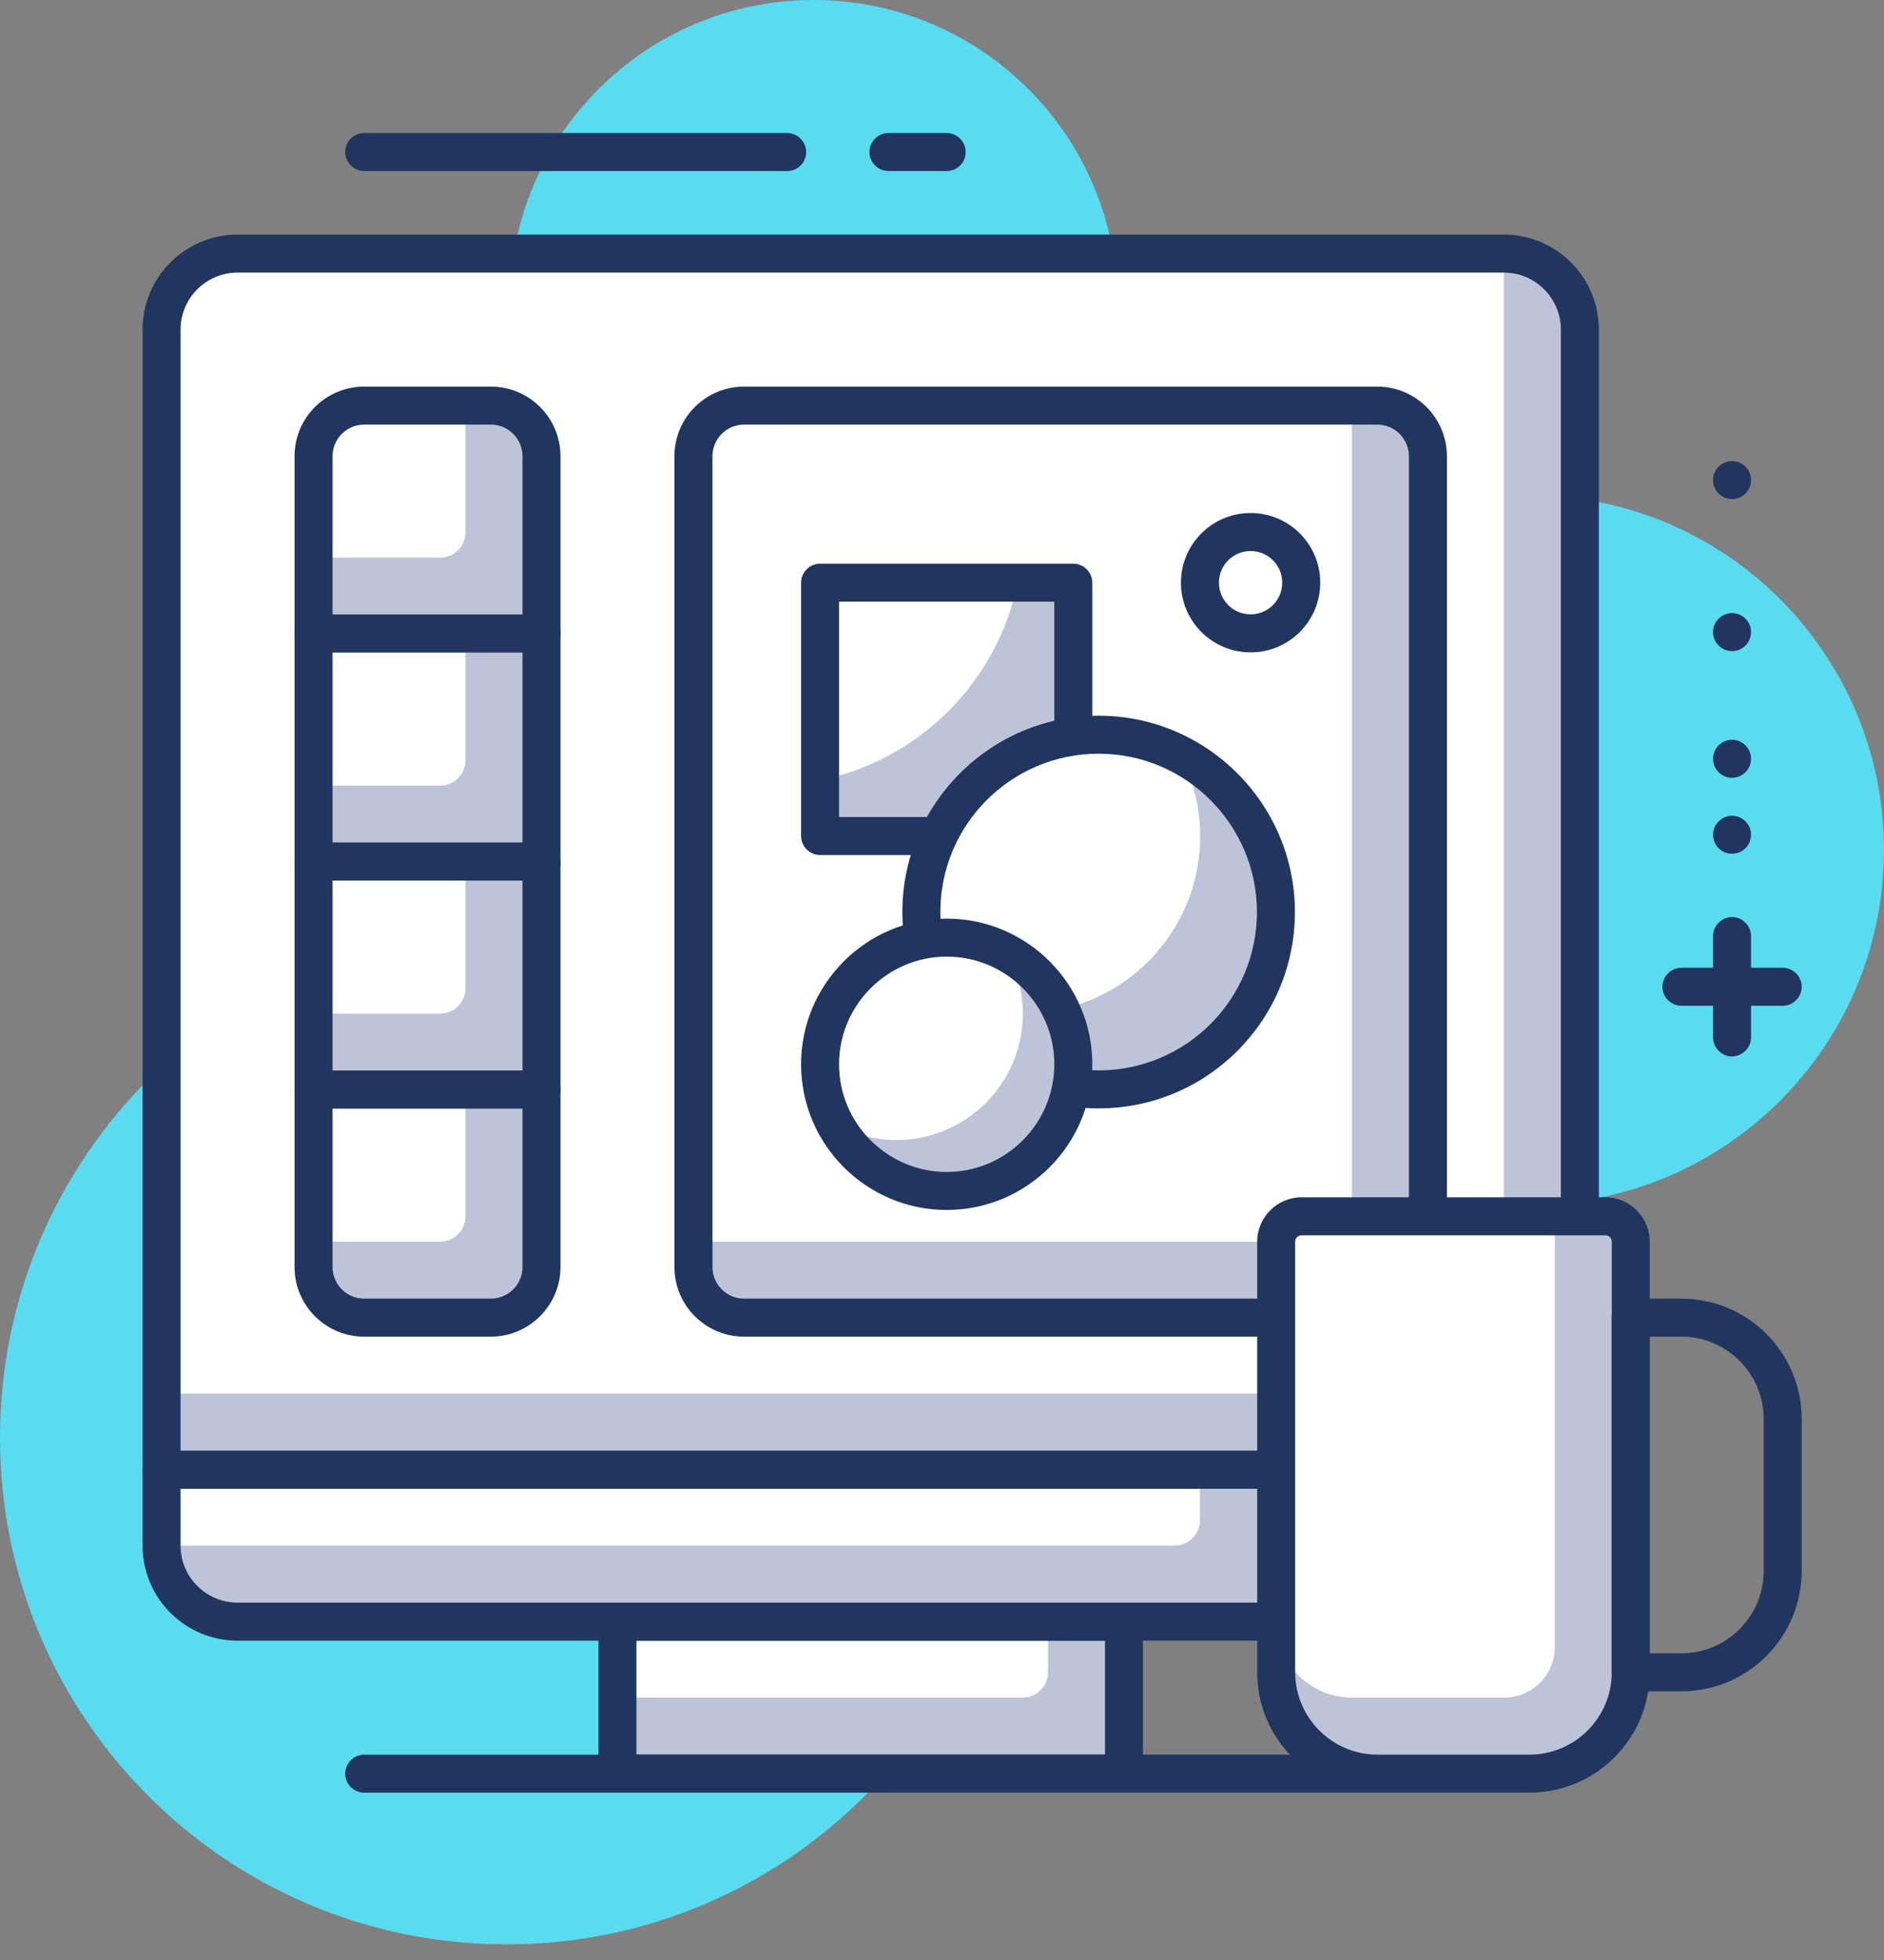 <svg width="50" height="52" viewBox="0 0 50 52" fill="none" xmlns="http://www.w3.org/2000/svg">
<rect x="0" y="0" width="50" height="52" fill="#808080" stroke="none"/>
<g clip-path="url(#clip0)">
<path d="M40.59 31.96C45.786 31.96 49.999 27.747 49.999 22.55C49.999 17.353 45.786 13.14 40.59 13.14C35.393 13.14 31.18 17.353 31.18 22.55C31.18 27.747 35.393 31.96 40.59 31.96Z" fill="#59DBF0"/>
<path d="M21.589 16.131C26.044 16.131 29.655 12.52 29.655 8.066C29.655 3.611 26.044 0 21.589 0C17.134 0 13.523 3.611 13.523 8.066C13.523 12.52 17.134 16.131 21.589 16.131Z" fill="#59DBF0"/>
<path d="M13.443 51.586C20.867 51.586 26.885 45.568 26.885 38.144C26.885 30.719 20.867 24.701 13.443 24.701C6.018 24.701 0 30.719 0 38.144C0 45.568 6.018 51.586 13.443 51.586Z" fill="#59DBF0"/>
<path d="M20.89 4.537H9.665C9.39 4.537 9.161 4.308 9.161 4.033C9.161 3.757 9.39 3.529 9.665 3.529H20.89C21.165 3.529 21.394 3.757 21.394 4.033C21.394 4.315 21.172 4.537 20.89 4.537Z" fill="#21365F"/>
<path d="M25.124 4.537H23.578C23.303 4.537 23.074 4.308 23.074 4.033C23.074 3.757 23.303 3.529 23.578 3.529H25.124C25.4 3.529 25.628 3.757 25.628 4.033C25.628 4.315 25.407 4.537 25.124 4.537Z" fill="#21365F"/>
<path d="M47.312 26.684H44.623C44.348 26.684 44.119 26.455 44.119 26.18C44.119 25.904 44.348 25.675 44.623 25.675H47.312C47.587 25.675 47.816 25.904 47.816 26.18C47.816 26.455 47.587 26.684 47.312 26.684Z" fill="#21365F"/>
<path d="M45.967 28.028C45.691 28.028 45.463 27.799 45.463 27.524V24.835C45.463 24.56 45.691 24.331 45.967 24.331C46.243 24.331 46.471 24.56 46.471 24.835V27.524C46.471 27.799 46.243 28.028 45.967 28.028Z" fill="#21365F"/>
<path d="M45.967 22.651C46.245 22.651 46.471 22.425 46.471 22.147C46.471 21.869 46.245 21.643 45.967 21.643C45.689 21.643 45.463 21.869 45.463 22.147C45.463 22.425 45.689 22.651 45.967 22.651Z" fill="#21365F"/>
<path d="M45.967 20.635C46.245 20.635 46.471 20.409 46.471 20.131C46.471 19.852 46.245 19.627 45.967 19.627C45.689 19.627 45.463 19.852 45.463 20.131C45.463 20.409 45.689 20.635 45.967 20.635Z" fill="#21365F"/>
<path d="M45.967 17.274C46.245 17.274 46.471 17.048 46.471 16.77C46.471 16.492 46.245 16.266 45.967 16.266C45.689 16.266 45.463 16.492 45.463 16.77C45.463 17.048 45.689 17.274 45.967 17.274Z" fill="#21365F"/>
<path d="M45.967 13.241C46.245 13.241 46.471 13.015 46.471 12.737C46.471 12.459 46.245 12.233 45.967 12.233C45.689 12.233 45.463 12.459 45.463 12.737C45.463 13.015 45.689 13.241 45.967 13.241Z" fill="#21365F"/>
<path d="M29.829 43.023H16.387V47.056H29.829V43.023Z" fill="#BDC3D8"/>
<path d="M27.813 43.023H16.387V45.04H27.141C27.511 45.04 27.813 44.737 27.813 44.368V43.023Z" fill="white"/>
<path d="M29.83 47.56H16.387C16.111 47.56 15.883 47.332 15.883 47.056V43.023C15.883 42.748 16.111 42.519 16.387 42.519H29.83C30.105 42.519 30.334 42.748 30.334 43.023V47.056C30.334 47.332 30.112 47.56 29.83 47.56ZM16.891 46.552H29.326V43.528H16.891V46.552Z" fill="#21365F"/>
<path d="M39.911 43.023H6.304C5.189 43.023 4.288 42.123 4.288 41.007V38.99H41.928V41.007C41.928 42.116 41.027 43.023 39.911 43.023Z" fill="#BDC3D8"/>
<path d="M31.173 41.007H4.288V38.99H31.846V40.335C31.846 40.704 31.543 41.007 31.173 41.007Z" fill="white"/>
<path d="M39.911 43.528H6.305C4.913 43.528 3.784 42.398 3.784 41.007V38.991C3.784 38.715 4.013 38.487 4.288 38.487H41.928C42.203 38.487 42.432 38.715 42.432 38.991V41.007C42.432 42.392 41.303 43.528 39.911 43.528ZM4.792 39.495V41.007C4.792 41.84 5.471 42.519 6.305 42.519H39.911C40.745 42.519 41.424 41.84 41.424 41.007V39.495H4.792Z" fill="#21365F"/>
<path d="M36.551 47.56H9.665C9.39 47.56 9.161 47.332 9.161 47.056C9.161 46.781 9.39 46.552 9.665 46.552H36.551C36.826 46.552 37.055 46.781 37.055 47.056C37.055 47.332 36.833 47.56 36.551 47.56Z" fill="#21365F"/>
<path d="M41.928 38.991H4.288V8.738C4.288 7.622 5.189 6.721 6.304 6.721H39.911C41.027 6.721 41.928 7.622 41.928 8.738V38.991Z" fill="#BDC3D8"/>
<path d="M38.567 36.974H4.288V8.738C4.288 7.622 5.189 6.721 6.304 6.721H39.911V35.623C39.911 36.369 39.313 36.974 38.567 36.974Z" fill="white"/>
<path d="M41.928 39.495H4.288C4.013 39.495 3.784 39.266 3.784 38.991V8.745C3.784 7.353 4.913 6.224 6.305 6.224H39.911C41.303 6.224 42.432 7.353 42.432 8.745V38.991C42.432 39.266 42.21 39.495 41.928 39.495ZM4.792 38.486H41.424V8.745C41.424 7.911 40.745 7.232 39.911 7.232H6.305C5.471 7.232 4.792 7.911 4.792 8.745V38.486Z" fill="#21365F"/>
<path d="M14.37 16.81H8.321V12.105C8.321 11.366 8.926 10.761 9.666 10.761H13.026C13.766 10.761 14.37 11.366 14.37 12.105V16.81Z" fill="#BDC3D8"/>
<path d="M11.682 14.794H8.321V12.105C8.321 11.366 8.926 10.761 9.666 10.761H12.354V14.122C12.354 14.491 12.052 14.794 11.682 14.794Z" fill="white"/>
<path d="M14.371 17.314H8.321C8.046 17.314 7.817 17.086 7.817 16.81V12.105C7.817 11.084 8.644 10.257 9.666 10.257H13.026C14.048 10.257 14.875 11.084 14.875 12.105V16.81C14.875 17.086 14.646 17.314 14.371 17.314ZM8.826 16.306H13.867V12.105C13.867 11.641 13.49 11.265 13.026 11.265H9.666C9.202 11.265 8.826 11.641 8.826 12.105V16.306Z" fill="#21365F"/>
<path d="M14.37 16.81H8.321V22.859H14.37V16.81Z" fill="#BDC3D8"/>
<path d="M11.682 20.843H8.321V16.81H12.354V20.171C12.354 20.54 12.052 20.843 11.682 20.843Z" fill="white"/>
<path d="M14.371 23.364H8.321C8.046 23.364 7.817 23.135 7.817 22.86V16.81C7.817 16.535 8.046 16.306 8.321 16.306H14.371C14.646 16.306 14.875 16.535 14.875 16.81V22.86C14.875 23.135 14.646 23.364 14.371 23.364ZM8.826 22.355H13.867V17.314H8.826V22.355Z" fill="#21365F"/>
<path d="M14.37 22.859H8.321V28.909H14.37V22.859Z" fill="#BDC3D8"/>
<path d="M11.682 26.892H8.321V22.859H12.354V26.22C12.354 26.59 12.052 26.892 11.682 26.892Z" fill="white"/>
<path d="M14.371 29.413H8.321C8.046 29.413 7.817 29.184 7.817 28.909V22.859C7.817 22.584 8.046 22.355 8.321 22.355H14.371C14.646 22.355 14.875 22.584 14.875 22.859V28.909C14.875 29.184 14.646 29.413 14.371 29.413ZM8.826 28.404H13.867V23.363H8.826V28.404Z" fill="#21365F"/>
<path d="M13.026 34.958H9.666C8.926 34.958 8.321 34.353 8.321 33.613V28.908H14.37V33.613C14.37 34.353 13.766 34.958 13.026 34.958Z" fill="#BDC3D8"/>
<path d="M11.682 32.941H8.321V28.908H12.354V32.269C12.354 32.639 12.052 32.941 11.682 32.941Z" fill="white"/>
<path d="M13.026 35.462H9.666C8.644 35.462 7.817 34.635 7.817 33.614V28.909C7.817 28.633 8.046 28.404 8.321 28.404H14.371C14.646 28.404 14.875 28.633 14.875 28.909V33.614C14.875 34.629 14.048 35.462 13.026 35.462ZM8.826 29.413V33.614C8.826 34.077 9.202 34.454 9.666 34.454H13.026C13.49 34.454 13.867 34.077 13.867 33.614V29.413H8.826Z" fill="#21365F"/>
<path d="M36.551 34.958H19.748C19.008 34.958 18.403 34.353 18.403 33.614V12.105C18.403 11.366 19.008 10.761 19.748 10.761H36.551C37.29 10.761 37.895 11.366 37.895 12.105V33.614C37.895 34.353 37.297 34.958 36.551 34.958Z" fill="#BDC3D8"/>
<path d="M35.207 32.941H18.403V12.105C18.403 11.366 19.008 10.761 19.748 10.761H35.879V32.269C35.879 32.639 35.576 32.941 35.207 32.941Z" fill="white"/>
<path d="M36.551 35.462H19.748C18.726 35.462 17.899 34.635 17.899 33.614V12.105C17.899 11.084 18.726 10.257 19.748 10.257H36.551C37.573 10.257 38.4 11.084 38.4 12.105V33.614C38.4 34.628 37.573 35.462 36.551 35.462ZM19.748 11.265C19.284 11.265 18.908 11.641 18.908 12.105V33.614C18.908 34.077 19.284 34.454 19.748 34.454H36.551C37.015 34.454 37.391 34.077 37.391 33.614V12.105C37.391 11.641 37.015 11.265 36.551 11.265H19.748Z" fill="#21365F"/>
<path d="M28.485 15.459H21.764V22.181H28.485V15.459Z" fill="white"/>
<path d="M27.006 15.459C26.469 18.094 24.398 20.164 21.764 20.702V22.181H28.485V15.459H27.006Z" fill="#BDC3D8"/>
<path d="M28.485 22.685H21.764C21.488 22.685 21.26 22.456 21.26 22.18V15.459C21.26 15.184 21.488 14.955 21.764 14.955H28.485C28.761 14.955 28.989 15.184 28.989 15.459V22.18C28.989 22.463 28.767 22.685 28.485 22.685ZM22.268 21.676H27.981V15.963H22.268V21.676Z" fill="#21365F"/>
<path d="M29.157 28.902C31.756 28.902 33.862 26.795 33.862 24.197C33.862 21.598 31.756 19.492 29.157 19.492C26.559 19.492 24.452 21.598 24.452 24.197C24.452 26.795 26.559 28.902 29.157 28.902Z" fill="white"/>
<path d="M31.321 20.023C31.657 20.668 31.852 21.401 31.852 22.18C31.852 24.782 29.748 26.885 27.147 26.885C26.367 26.885 25.634 26.691 24.989 26.354C25.776 27.867 27.348 28.902 29.163 28.902C31.764 28.902 33.868 26.798 33.868 24.197C33.861 22.382 32.826 20.809 31.321 20.023Z" fill="#BDC3D8"/>
<path d="M29.157 29.406C26.287 29.406 23.948 27.067 23.948 24.197C23.948 21.327 26.287 18.988 29.157 18.988C32.027 18.988 34.366 21.327 34.366 24.197C34.366 27.074 32.034 29.406 29.157 29.406ZM29.157 19.996C26.838 19.996 24.956 21.878 24.956 24.197C24.956 26.516 26.838 28.398 29.157 28.398C31.476 28.398 33.358 26.516 33.358 24.197C33.358 21.885 31.476 19.996 29.157 19.996Z" fill="#21365F"/>
<path d="M25.124 31.597C26.98 31.597 28.485 30.092 28.485 28.236C28.485 26.38 26.98 24.876 25.124 24.876C23.268 24.876 21.764 26.38 21.764 28.236C21.764 30.092 23.268 31.597 25.124 31.597Z" fill="white"/>
<path d="M26.724 25.293C26.986 25.77 27.147 26.307 27.147 26.885C27.147 28.741 25.641 30.246 23.786 30.246C23.208 30.246 22.664 30.085 22.193 29.823C22.765 30.871 23.86 31.59 25.131 31.59C26.986 31.59 28.491 30.085 28.491 28.23C28.485 26.959 27.765 25.864 26.724 25.293Z" fill="#BDC3D8"/>
<path d="M25.125 32.101C22.994 32.101 21.26 30.367 21.26 28.236C21.26 26.106 22.994 24.372 25.125 24.372C27.255 24.372 28.989 26.106 28.989 28.236C28.989 30.367 27.255 32.101 25.125 32.101ZM25.125 25.38C23.552 25.38 22.268 26.664 22.268 28.236C22.268 29.809 23.552 31.093 25.125 31.093C26.697 31.093 27.981 29.809 27.981 28.236C27.981 26.664 26.704 25.38 25.125 25.38Z" fill="#21365F"/>
<path d="M33.19 16.803C33.932 16.803 34.534 16.202 34.534 15.459C34.534 14.717 33.932 14.115 33.19 14.115C32.448 14.115 31.846 14.717 31.846 15.459C31.846 16.202 32.448 16.803 33.19 16.803Z" fill="white"/>
<path d="M33.19 17.308C32.169 17.308 31.342 16.481 31.342 15.459C31.342 14.438 32.169 13.611 33.19 13.611C34.212 13.611 35.038 14.438 35.038 15.459C35.038 16.481 34.212 17.308 33.19 17.308ZM33.19 14.619C32.726 14.619 32.35 14.995 32.35 15.459C32.35 15.923 32.726 16.299 33.19 16.299C33.654 16.299 34.03 15.923 34.03 15.459C34.03 14.995 33.654 14.619 33.19 14.619Z" fill="#21365F"/>
<path d="M42.607 32.269H34.541C34.172 32.269 33.869 32.572 33.869 32.941V44.368C33.869 45.853 35.072 47.056 36.558 47.056H40.59C42.076 47.056 43.279 45.853 43.279 44.368V32.941C43.279 32.565 42.977 32.269 42.607 32.269Z" fill="#BDC3D8"/>
<path d="M41.263 32.269H34.541C34.172 32.269 33.869 32.572 33.869 32.941V43.023C33.869 44.139 34.77 45.04 35.886 45.04H39.918C40.658 45.04 41.263 44.442 41.263 43.696V32.269Z" fill="white"/>
<path d="M40.591 47.56H36.558C34.797 47.56 33.365 46.129 33.365 44.368V32.941C33.365 32.296 33.896 31.765 34.541 31.765H42.607C43.252 31.765 43.783 32.296 43.783 32.941V44.368C43.783 46.129 42.352 47.56 40.591 47.56ZM34.541 32.773C34.447 32.773 34.373 32.847 34.373 32.941V44.368C34.373 45.571 35.355 46.552 36.558 46.552H40.591C41.794 46.552 42.775 45.571 42.775 44.368V32.941C42.775 32.847 42.701 32.773 42.607 32.773H34.541Z" fill="#21365F"/>
<path d="M44.623 44.872H43.279C43.003 44.872 42.774 44.643 42.774 44.368V34.958C42.774 34.682 43.003 34.454 43.279 34.454H44.623C46.384 34.454 47.815 35.885 47.815 37.646V41.679C47.815 43.44 46.384 44.872 44.623 44.872ZM43.783 43.864H44.623C45.826 43.864 46.807 42.882 46.807 41.679V37.646C46.807 36.443 45.826 35.462 44.623 35.462H43.783V43.864Z" fill="#21365F"/>
</g>
<defs>
<clipPath id="clip0">
<rect width="50" height="51.586" fill="white"/>
</clipPath>
</defs>
</svg>
